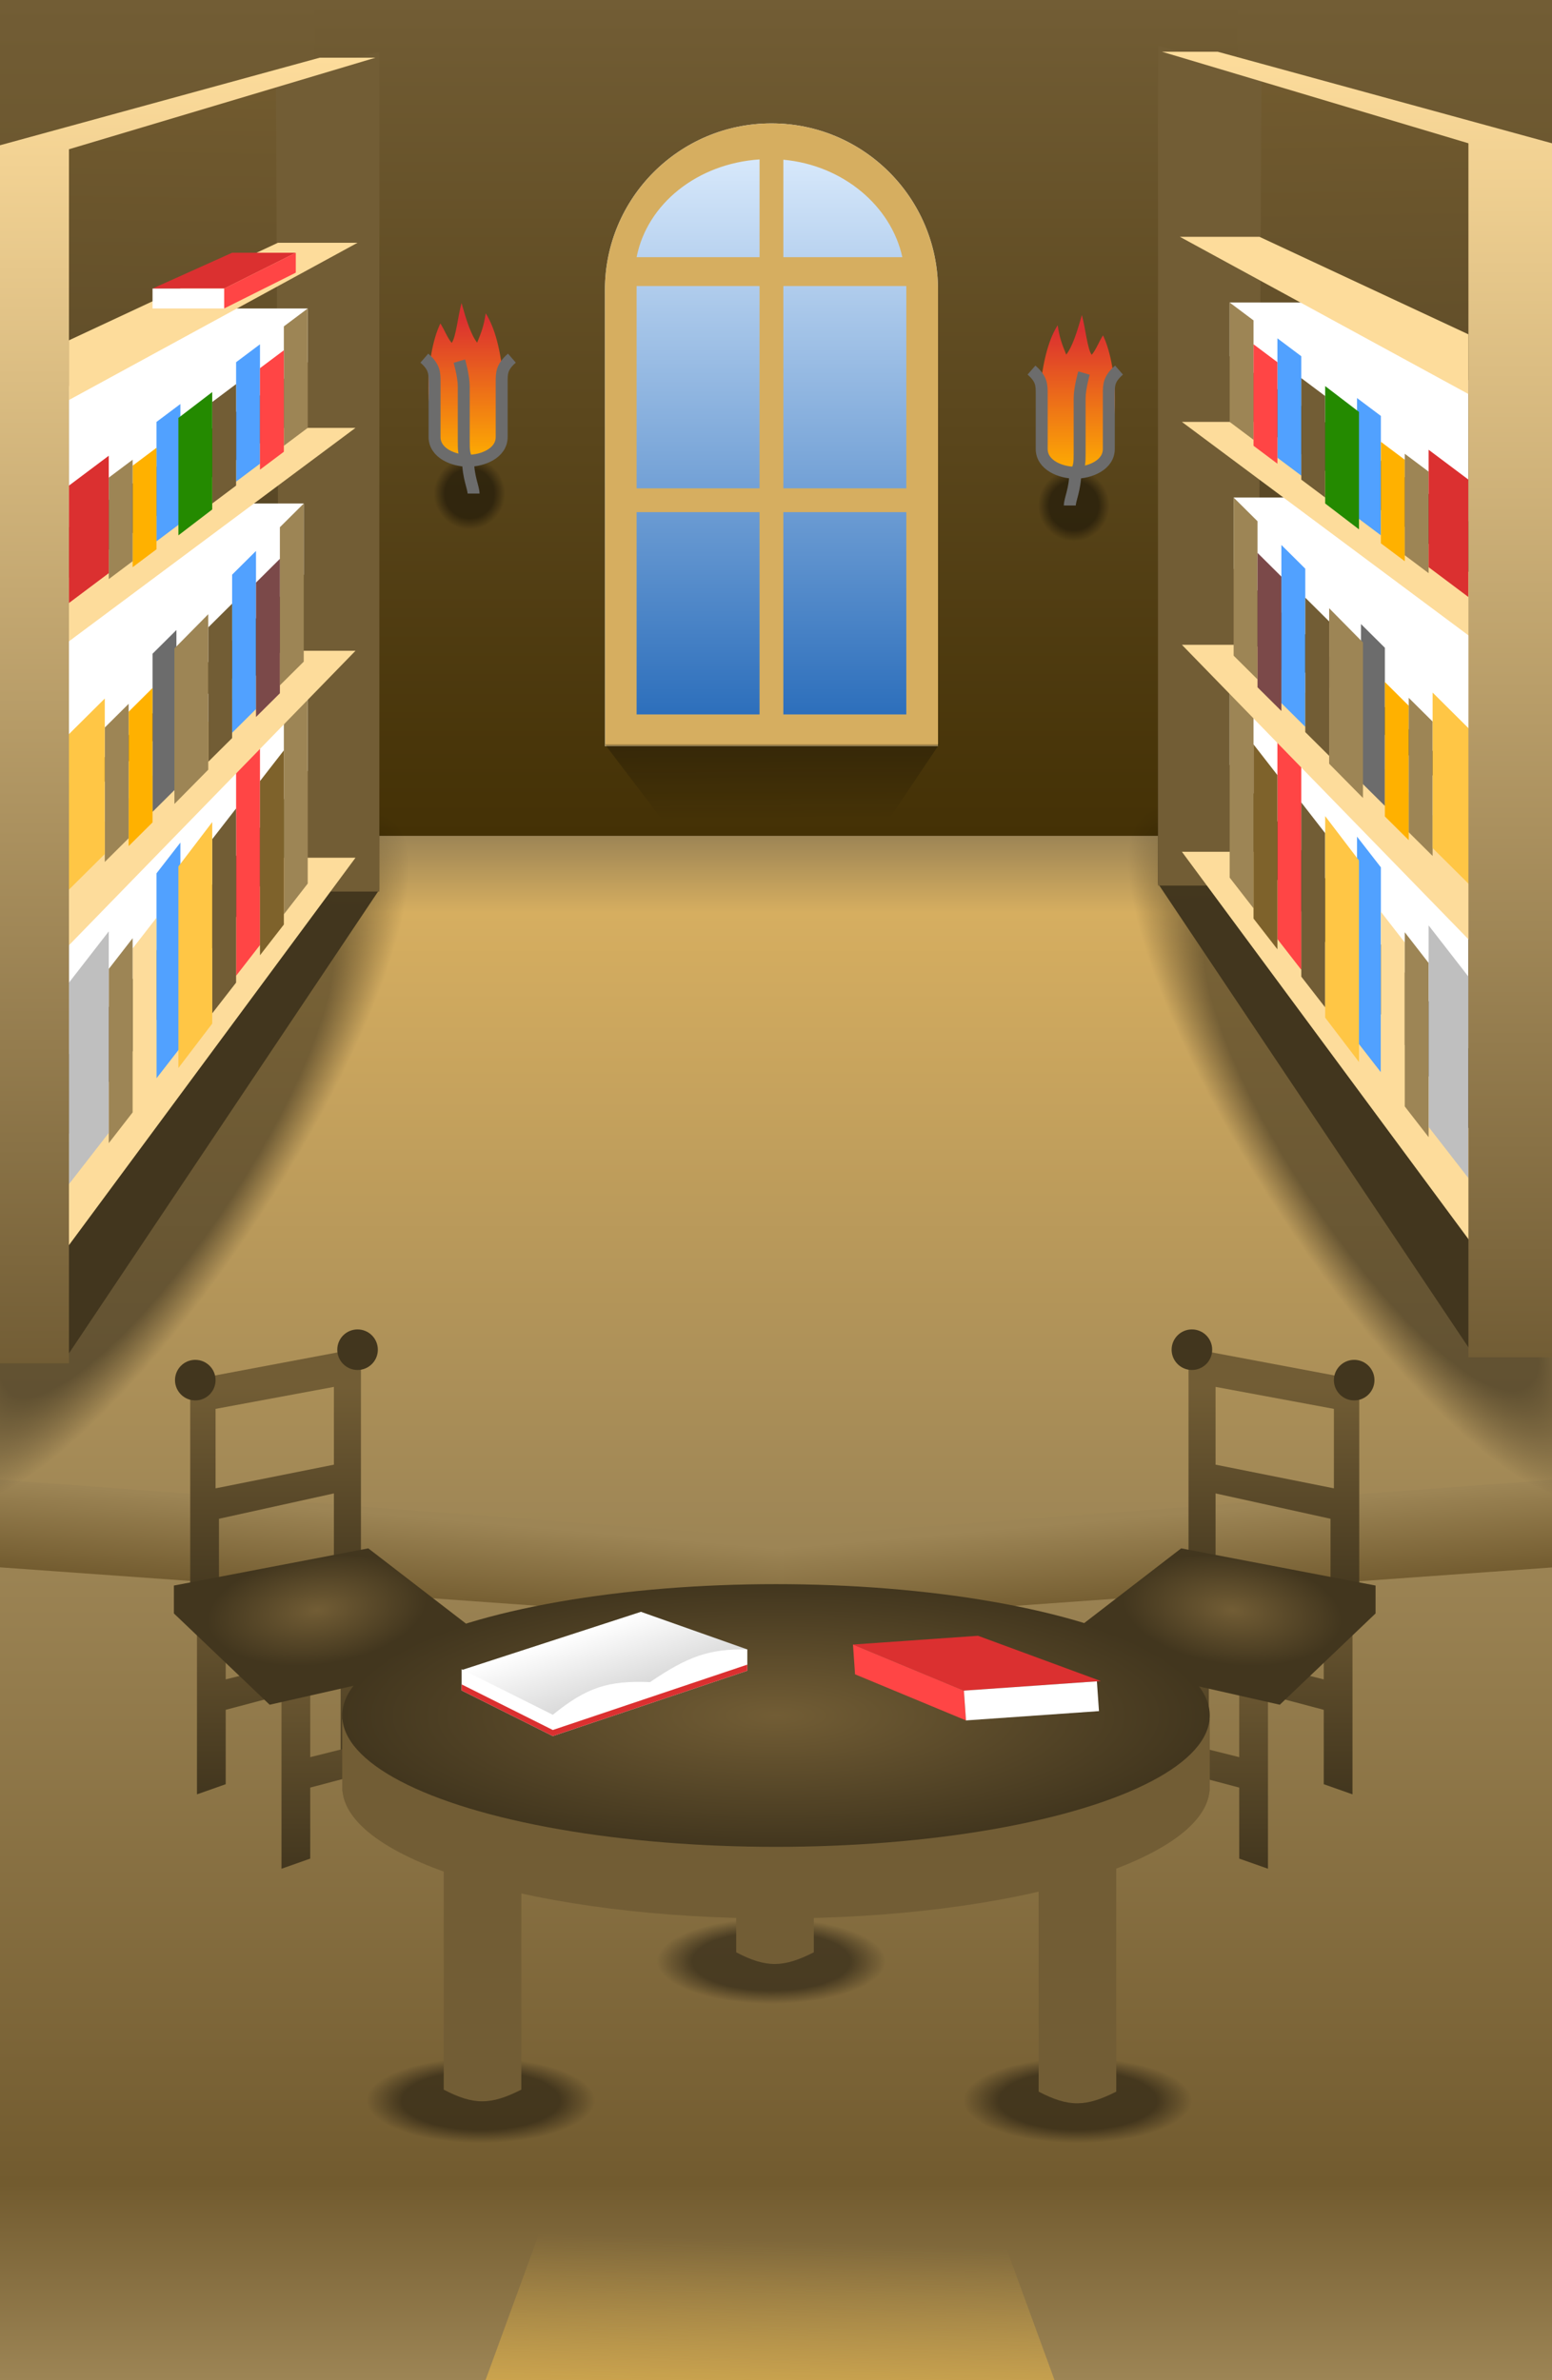 <svg width="390" height="598" viewBox="0 0 390 598" fill="none" xmlns="http://www.w3.org/2000/svg">
<rect x="0" y="0" width="390" height="598" fill="#808080" stroke="none"/>
<rect y="388" width="390" height="210" fill="url(#paint0_linear_380_3092)"/>
<rect y="210" width="390" height="177" fill="url(#paint1_linear_380_3092)"/>
<path d="M-10.082 371L198.238 386.547L198.286 407.963L-12 392.916L-10.082 371Z" fill="url(#paint2_linear_380_3092)"/>
<path d="M405.227 370.659L196.907 386.205L196.859 407.621L407.145 392.575L405.227 370.659Z" fill="url(#paint3_linear_380_3092)"/>
<rect x="31" width="320" height="210" fill="url(#paint4_linear_380_3092)"/>
<path d="M0 0H79V210L0 328V0Z" fill="url(#paint5_linear_380_3092)"/>
<path d="M390 0H311V210L390 328V0Z" fill="url(#paint6_linear_380_3092)"/>
<circle cx="118" cy="124" r="9" fill="url(#paint7_radial_380_3092)"/>
<path d="M113.499 86.145C112.331 84.728 111.831 83.133 110.664 81.256C106.768 89.278 105.633 108.979 113.499 114.479C121.364 119.979 124.908 113.084 124.908 113.084C127.726 106.447 127.386 86.971 122.052 78.717C121.562 82.007 120.955 83.465 119.901 86.098C118.318 84.044 117.147 80.321 115.977 76.138C115.067 79.438 114.578 84.76 113.499 86.145Z" fill="url(#paint8_linear_380_3092)"/>
<path d="M106.633 89.979C109.2 92.22 109.2 93.715 109.2 95.957C109.2 101.355 109.2 105.297 109.2 109.781C109.2 113.869 113.966 115.759 117.633 115.759M117.633 115.759C121.3 115.759 126.066 113.869 126.066 109.781C126.066 105.297 126.066 101.355 126.066 95.957C126.066 93.715 126.066 92.22 128.633 89.979M117.633 115.759C116.533 114.638 116.533 112.848 116.533 110.902C116.533 106.045 116.533 102.476 116.533 97.078C116.533 94.462 115.433 90.726 115.433 90.726M117.633 115.759C117.633 119.869 119 122.5 119 124" stroke="#6C6C6C" stroke-width="3"/>
<circle cx="9" cy="9" r="9" transform="matrix(-1 0 0 1 278.833 118)" fill="url(#paint9_radial_380_3092)"/>
<path d="M274.335 89.145C275.502 87.728 276.002 86.133 277.169 84.256C281.065 92.278 282.2 111.979 274.335 117.479C266.469 122.979 262.925 116.084 262.925 116.084C260.108 109.447 260.447 89.971 265.781 81.717C266.271 85.007 266.878 86.465 267.932 89.098C269.515 87.044 270.686 83.321 271.856 79.138C272.766 82.438 273.256 87.76 274.335 89.145Z" fill="url(#paint10_linear_380_3092)"/>
<path d="M281.2 92.979C278.634 95.22 278.634 96.715 278.634 98.957C278.634 104.355 278.634 108.297 278.634 112.781C278.634 116.869 273.867 118.759 270.2 118.759M270.2 118.759C266.534 118.759 261.767 116.869 261.767 112.781C261.767 108.297 261.767 104.355 261.767 98.957C261.767 96.715 261.767 95.22 259.2 92.979M270.2 118.759C271.3 117.638 271.3 115.848 271.3 113.902C271.3 109.045 271.3 105.476 271.3 100.077C271.3 97.462 272.4 93.726 272.4 93.726M270.2 118.759C270.2 122.869 268.833 125.5 268.833 127" stroke="#6C6C6C" stroke-width="3"/>
<ellipse cx="102.324" cy="27.808" rx="102.324" ry="27.808" transform="matrix(-0.552 -0.834 -0.834 0.552 424.33 359.654)" fill="url(#paint11_radial_380_3092)"/>
<path d="M370 36L291 12V222L370 340V36Z" fill="url(#paint12_linear_380_3092)"/>
<path d="M291 11.5L317 18L316 222.5H291V11.5Z" fill="#725D35"/>
<path d="M369.5 312L297 214H315.5L369.5 284V312Z" fill="#FDDC9B"/>
<path d="M369 202.466L329.5 169H309V192.169L369 263.392V247.946V202.466Z" fill="white"/>
<path d="M309 169L315 176.723V228.209L309 220.486V169Z" fill="#9D8555"/>
<path d="M321 184.446L327 192.169V243.655L321 235.932V184.446Z" fill="#FF4545"/>
<path d="M341 210.189L347 217.912V269.399L341 261.676V210.189Z" fill="#51A1FF"/>
<path d="M315 187.02L321 194.743V238.507L315 230.784V187.02Z" fill="#7E622B"/>
<path d="M327 201.608L333 209.331V253.095L327 245.372V201.608Z" fill="#725D35"/>
<path d="M347 229.068L353 236.79V280.554L347 272.831V229.068Z" fill="#FDDC9B"/>
<path d="M353 234.216L359 241.939V285.703L353 277.98V234.216Z" fill="#9D8555"/>
<path d="M333 205.041L341.5 216.196V266.824L333 255.669V205.041Z" fill="#FFC645"/>
<path d="M359 232.5L369 245.372V296L359 283.128V232.5Z" fill="#BFBFBF"/>
<path d="M369.5 236.5L297 162H315.5L369.5 214V236.5Z" fill="#FDDC9B"/>
<path d="M370 150.824L330.5 125H310V142.878L370 197.838V185.919V150.824Z" fill="white"/>
<path d="M310 125L316 130.959V170.689L310 164.73V125Z" fill="#9D8555"/>
<path d="M322 136.919L328 142.878V182.608L322 176.649V136.919Z" fill="#51A1FF"/>
<path d="M342 156.784L348 162.743V202.473L342 196.513V156.784Z" fill="#6C6C6C"/>
<path d="M316 138.905L322 144.865V178.635L316 172.676V138.905Z" fill="#7B4949"/>
<path d="M328 150.162L334 156.122V189.892L328 183.932V150.162Z" fill="#725D35"/>
<path d="M348 171.351L354 177.311V211.081L348 205.122V171.351Z" fill="#FFB100"/>
<path d="M354 175.324L360 181.284V215.054L354 209.095V175.324Z" fill="#9D8555"/>
<path d="M334 152.811L342.5 161.419V200.487L334 191.878V152.811Z" fill="#9D8555"/>
<path d="M360 174L370 183.932V223L360 213.068V174Z" fill="#FFC645"/>
<path d="M369.5 160L297 106H315.5L369.5 144V160Z" fill="#FDDC9B"/>
<path d="M369 95.5L329.5 76H309V89.5L369 131V122V95.5Z" fill="white"/>
<path d="M309 76L315 80.5V110.5L309 106V76Z" fill="#9D8555"/>
<path d="M321 85L327 89.5V119.5L321 115V85Z" fill="#51A1FF"/>
<path d="M341 100L347 104.5V134.5L341 130V100Z" fill="#51A1FF"/>
<path d="M315 86.5L321 91V116.5L315 112V86.5Z" fill="#FF4545"/>
<path d="M327 95L333 99.5V125L327 120.5V95Z" fill="#725D35"/>
<path d="M347 111L353 115.5V141L347 136.5V111Z" fill="#FFB100"/>
<path d="M353 114L359 118.5V144L353 139.5V114Z" fill="#9D8555"/>
<path d="M333 97L341.5 103.5V133L333 126.5V97Z" fill="#248A00"/>
<path d="M359 113L369 120.5V150L359 142.5V113Z" fill="#DB3030"/>
<path d="M369 99L296.5 59.5H316.5L369 84V99Z" fill="#FDDC9B"/>
<path fill-rule="evenodd" clip-rule="evenodd" d="M369 36L292 13H306L390 36V341H369V36Z" fill="url(#paint13_linear_380_3092)"/>
<ellipse cx="41.665" cy="291.175" rx="102.324" ry="27.808" transform="rotate(-56.5 41.665 291.175)" fill="url(#paint14_radial_380_3092)"/>
<path d="M16.33 37.5L95.33 13.5V223.5L16.33 341.5V37.5Z" fill="url(#paint15_linear_380_3092)"/>
<path d="M95.33 13L69.33 19.5L70.33 224H95.33V13Z" fill="#725D35"/>
<path d="M16.83 313.5L89.33 215.5H70.83L16.83 285.5V313.5Z" fill="#FDDC9B"/>
<path d="M17.33 203.966L56.83 170.5H77.33V193.669L17.33 264.892V249.446V203.966Z" fill="white"/>
<path d="M77.33 170.5L71.33 178.223V229.709L77.33 221.986V170.5Z" fill="#9D8555"/>
<path d="M65.33 185.946L59.33 193.669V245.155L65.33 237.432V185.946Z" fill="#FF4545"/>
<path d="M45.33 211.689L39.33 219.412V270.899L45.33 263.176V211.689Z" fill="#51A1FF"/>
<path d="M71.33 188.52L65.33 196.243V240.007L71.33 232.284V188.52Z" fill="#7E622B"/>
<path d="M59.33 203.108L53.33 210.831V254.595L59.33 246.872V203.108Z" fill="#725D35"/>
<path d="M39.33 230.568L33.33 238.29V282.054L39.33 274.331V230.568Z" fill="#FDDC9B"/>
<path d="M33.33 235.716L27.33 243.439V287.203L33.33 279.48V235.716Z" fill="#9D8555"/>
<path d="M53.33 206.541L44.83 217.696V268.324L53.33 257.169V206.541Z" fill="#FFC645"/>
<path d="M27.33 234L17.33 246.872V297.5L27.33 284.628V234Z" fill="#BFBFBF"/>
<path d="M16.83 238L89.33 163.5H70.83L16.83 215.5V238Z" fill="#FDDC9B"/>
<path d="M16.33 152.324L55.83 126.5H76.33V144.378L16.33 199.338V187.419V152.324Z" fill="white"/>
<path d="M76.33 126.5L70.33 132.459V172.189L76.33 166.23V126.5Z" fill="#9D8555"/>
<path d="M64.33 138.419L58.33 144.378V184.108L64.33 178.149V138.419Z" fill="#51A1FF"/>
<path d="M44.33 158.284L38.33 164.243V203.973L44.33 198.013V158.284Z" fill="#6C6C6C"/>
<path d="M70.33 140.405L64.33 146.365V180.135L70.33 174.176V140.405Z" fill="#7B4949"/>
<path d="M58.33 151.662L52.33 157.622V191.392L58.33 185.432V151.662Z" fill="#725D35"/>
<path d="M38.33 172.851L32.33 178.811V212.581L38.33 206.622V172.851Z" fill="#FFB100"/>
<path d="M32.33 176.824L26.33 182.784V216.554L32.33 210.595V176.824Z" fill="#9D8555"/>
<path d="M52.33 154.311L43.83 162.919V201.987L52.33 193.378V154.311Z" fill="#9D8555"/>
<path d="M26.33 175.5L16.33 185.432V224.5L26.33 214.568V175.5Z" fill="#FFC645"/>
<path d="M16.83 161.5L89.33 107.5H70.83L16.83 145.5V161.5Z" fill="#FDDC9B"/>
<path d="M17.33 97L56.83 77.5H77.33V91L17.33 132.5V123.5V97Z" fill="white"/>
<path d="M77.33 77.5L71.33 82V112L77.33 107.5V77.5Z" fill="#9D8555"/>
<path d="M65.33 86.5L59.33 91V121L65.33 116.5V86.5Z" fill="#51A1FF"/>
<path d="M45.33 101.5L39.33 106V136L45.33 131.5V101.5Z" fill="#51A1FF"/>
<path d="M71.33 88L65.33 92.5V118L71.33 113.5V88Z" fill="#FF4545"/>
<path d="M59.33 96.5L53.33 101V126.5L59.33 122V96.5Z" fill="#725D35"/>
<path d="M39.33 112.5L33.33 117V142.5L39.33 138V112.5Z" fill="#FFB100"/>
<path d="M33.33 115.5L27.33 120V145.5L33.33 141V115.5Z" fill="#9D8555"/>
<path d="M53.33 98.5L44.83 105V134.5L53.33 128V98.5Z" fill="#248A00"/>
<path d="M27.33 114.5L17.33 122V151.5L27.33 144V114.5Z" fill="#DB3030"/>
<path d="M17.33 100.5L89.83 61H69.83L17.33 85.5V100.5Z" fill="#FDDC9B"/>
<path fill-rule="evenodd" clip-rule="evenodd" d="M17.33 37.5L94.33 14.5H80.33L-3.67 37.5V342.5H17.33V37.5Z" fill="url(#paint16_linear_380_3092)"/>
<path d="M74.33 63.5H58.33L38.33 72.5H56.33L74.33 63.5Z" fill="#DB3030"/>
<path d="M74.33 63.5L56.33 72.5V77.5L74.33 68.5V63.5Z" fill="#FF4545"/>
<path d="M56.33 72.5H38.33V77.5H56.33V72.5Z" fill="white"/>
<path fill-rule="evenodd" clip-rule="evenodd" d="M152 72.858C152 49.741 170.741 31 193.858 31C216.976 31 235.717 49.741 235.717 72.858V187.471H152V72.858Z" fill="url(#paint17_linear_380_3092)"/>
<path fill-rule="evenodd" clip-rule="evenodd" d="M193.858 31C170.741 31 152 49.741 152 72.858V187.471H235.717V72.858C235.717 49.741 216.976 31 193.858 31ZM159.973 64.616H190.869V40.053C175.264 41.081 162.597 51.188 159.973 64.616ZM196.848 64.616H226.747C223.931 51.722 211.824 41.494 196.848 40.126V64.616ZM159.973 128.67H190.869V179.498H159.973V128.67ZM190.869 71.862H159.973V122.69H190.869V71.862ZM196.848 128.67H227.744V179.498H196.848V128.67ZM227.744 71.862H196.848V122.69H227.744V71.862Z" fill="#D6AE60"/>
<path d="M167.191 207L152 187H236L222.596 207H167.191Z" fill="url(#paint18_linear_380_3092)"/>
<path d="M92.399 438.917V395.166H85.602V414.705L56.718 421.926V402.812L49.497 404.511V450.81L56.718 448.262V429.572L85.602 421.926V441.041L92.399 438.917Z" fill="url(#paint19_linear_380_3092)"/>
<path fill-rule="evenodd" clip-rule="evenodd" d="M90.7 338.672V392.193L83.903 394.317V375.202L55.02 381.574V401.538L47.798 404.086V346.743L90.7 338.672ZM54.17 353.964L83.903 348.442V367.981L54.17 373.928V353.964Z" fill="url(#paint20_linear_380_3092)"/>
<circle cx="5.097" cy="5.097" r="5.097" transform="matrix(-1 0 0 1 54.17 341.646)" fill="#42361E"/>
<circle cx="5.097" cy="5.097" r="5.097" transform="matrix(-1 0 0 1 94.947 334)" fill="#42361E"/>
<path d="M113.637 458.456V414.705H106.841V434.245L77.957 441.466V422.351L70.736 424.05V469.5L77.957 466.951V449.111L106.841 441.466V460.58L113.637 458.456Z" fill="url(#paint21_linear_380_3092)"/>
<path d="M43.699 398.351L92.547 389.006L118.458 408.97L118.458 416.829L67.762 428.298L43.699 405.36L43.699 398.351Z" fill="url(#paint22_radial_380_3092)"/>
<path d="M296.964 438.917V395.166H303.761V414.705L332.645 421.926V402.812L339.866 404.511V450.81L332.645 448.262V429.572L303.761 421.926V441.041L296.964 438.917Z" fill="url(#paint23_linear_380_3092)"/>
<path fill-rule="evenodd" clip-rule="evenodd" d="M298.663 338.672V392.193L305.46 394.317V375.202L334.344 381.574V401.538L341.565 404.086V346.743L298.663 338.672ZM335.193 353.964L305.46 348.442V367.981L335.193 373.928V353.964Z" fill="url(#paint24_linear_380_3092)"/>
<circle cx="340.29" cy="346.743" r="5.097" fill="#42361E"/>
<circle cx="299.513" cy="339.097" r="5.097" fill="#42361E"/>
<path d="M275.726 458.456V414.705H282.522V434.245L311.406 441.466V422.351L318.627 424.05V469.5L311.406 466.951V449.111L282.522 441.466V460.58L275.726 458.456Z" fill="url(#paint25_linear_380_3092)"/>
<path d="M345.664 398.351L296.816 389.006L270.905 408.97L270.905 416.829L321.601 428.298L345.664 405.36L345.664 398.351Z" fill="url(#paint26_radial_380_3092)"/>
<ellipse cx="28.829" cy="10.727" rx="28.829" ry="10.727" transform="matrix(-1 0 0 1 149.659 517)" fill="url(#paint27_radial_380_3092)"/>
<ellipse cx="28.829" cy="10.727" rx="28.829" ry="10.727" transform="matrix(-1 0 0 1 299.659 517)" fill="url(#paint28_radial_380_3092)"/>
<ellipse cx="28.829" cy="10.727" rx="28.829" ry="10.727" transform="matrix(-1 0 0 1 222.659 482)" fill="url(#paint29_radial_380_3092)"/>
<path d="M204.5 430H185V490.5C192.618 494.467 196.883 494.345 204.5 490.5V430Z" fill="#725D35"/>
<path d="M131 464.5H111.5V525C119.118 528.967 123.383 528.845 131 525V464.5Z" fill="#725D35"/>
<path d="M280.5 465H261V525.5C268.618 529.467 272.883 529.345 280.5 525.5V465Z" fill="#725D35"/>
<path fill-rule="evenodd" clip-rule="evenodd" d="M304 449V450H303.951C302.205 467.763 254.094 482 195 482C135.906 482 87.795 467.763 86.049 450H86V449V432H101.557C120.627 422.413 155.34 416 195 416C234.66 416 269.373 422.413 288.443 432H304V449Z" fill="#725D35"/>
<ellipse cx="195" cy="431" rx="109" ry="33" fill="url(#paint30_radial_380_3092)"/>
<path d="M116.028 419.586L161.062 404.953L187.791 414.401L138.53 431.203L116.028 419.586Z" fill="url(#paint31_linear_380_3092)"/>
<path fill-rule="evenodd" clip-rule="evenodd" d="M163.351 422.611C152.807 422.181 147.424 423.926 138.912 430.821L116 419.365V424.711L138.912 436.167L187.791 419.747V414.401C178.217 414.221 172.875 416.13 163.351 422.611Z" fill="white"/>
<path fill-rule="evenodd" clip-rule="evenodd" d="M187.791 418.219L138.912 434.64L116 423.184V424.711L138.912 436.167L187.791 419.747V418.219Z" fill="#DB3030"/>
<path d="M214.343 413.171L245.766 410.973L276.634 422.348L242.218 424.754L214.343 413.171Z" fill="#DB3030"/>
<path d="M214.343 413.171L242.218 424.754L242.742 432.236L214.866 420.652L214.343 413.171Z" fill="#FF4545"/>
<path d="M242.219 424.754L275.637 422.418L276.16 429.899L242.742 432.236L242.219 424.754Z" fill="white"/>
<path d="M122 598L136.981 557H250.019L265 598H122Z" fill="url(#paint32_linear_380_3092)"/>
<defs>
<linearGradient id="paint0_linear_380_3092" x1="195" y1="388" x2="195" y2="598" gradientUnits="userSpaceOnUse">
<stop stop-color="#9D8555"/>
<stop offset="0.765" stop-color="#725B2F"/>
<stop offset="1" stop-color="#9D8555"/>
</linearGradient>
<linearGradient id="paint1_linear_380_3092" x1="195" y1="210" x2="195" y2="387" gradientUnits="userSpaceOnUse">
<stop stop-color="#9D8555"/>
<stop offset="0.109" stop-color="#D6AE60"/>
<stop offset="1" stop-color="#9D8555"/>
</linearGradient>
<linearGradient id="paint2_linear_380_3092" x1="89.554" y1="379.717" x2="87.637" y2="401.634" gradientUnits="userSpaceOnUse">
<stop stop-color="#9D8555"/>
<stop offset="1" stop-color="#725B2F"/>
</linearGradient>
<linearGradient id="paint3_linear_380_3092" x1="305.59" y1="379.376" x2="307.508" y2="401.292" gradientUnits="userSpaceOnUse">
<stop stop-color="#9D8555"/>
<stop offset="1" stop-color="#725B2F"/>
</linearGradient>
<linearGradient id="paint4_linear_380_3092" x1="191" y1="0" x2="191" y2="210" gradientUnits="userSpaceOnUse">
<stop stop-color="#725D35"/>
<stop offset="1" stop-color="#443105"/>
</linearGradient>
<linearGradient id="paint5_linear_380_3092" x1="39.5" y1="0" x2="39.5" y2="328" gradientUnits="userSpaceOnUse">
<stop stop-color="#725D35"/>
<stop offset="1" stop-color="#443105"/>
</linearGradient>
<linearGradient id="paint6_linear_380_3092" x1="350.5" y1="0" x2="350.5" y2="328" gradientUnits="userSpaceOnUse">
<stop stop-color="#725D35"/>
<stop offset="1" stop-color="#443105"/>
</linearGradient>
<radialGradient id="paint7_radial_380_3092" cx="0" cy="0" r="1" gradientUnits="userSpaceOnUse" gradientTransform="translate(118 124) rotate(90) scale(9)">
<stop offset="0.688" stop-opacity="0.43"/>
<stop offset="1" stop-opacity="0"/>
</radialGradient>
<linearGradient id="paint8_linear_380_3092" x1="117.633" y1="79.979" x2="117.633" y2="116.479" gradientUnits="userSpaceOnUse">
<stop stop-color="#DB3030"/>
<stop offset="1" stop-color="#FFB100"/>
</linearGradient>
<radialGradient id="paint9_radial_380_3092" cx="0" cy="0" r="1" gradientUnits="userSpaceOnUse" gradientTransform="translate(9 9) rotate(90) scale(9)">
<stop offset="0.688" stop-opacity="0.43"/>
<stop offset="1" stop-opacity="0"/>
</radialGradient>
<linearGradient id="paint10_linear_380_3092" x1="270.2" y1="82.979" x2="270.2" y2="119.479" gradientUnits="userSpaceOnUse">
<stop stop-color="#DB3030"/>
<stop offset="1" stop-color="#FFB100"/>
</linearGradient>
<radialGradient id="paint11_radial_380_3092" cx="0" cy="0" r="1" gradientUnits="userSpaceOnUse" gradientTransform="translate(102.324 27.808) rotate(90) scale(27.808 102.324)">
<stop offset="0.688" stop-opacity="0.43"/>
<stop offset="1" stop-opacity="0"/>
</radialGradient>
<linearGradient id="paint12_linear_380_3092" x1="340.5" y1="17" x2="345" y2="289.5" gradientUnits="userSpaceOnUse">
<stop stop-color="#725B2F"/>
<stop offset="0.771" stop-color="#42361E"/>
</linearGradient>
<linearGradient id="paint13_linear_380_3092" x1="341" y1="13" x2="341" y2="341" gradientUnits="userSpaceOnUse">
<stop stop-color="#FDDC9B"/>
<stop offset="1" stop-color="#725D35"/>
</linearGradient>
<radialGradient id="paint14_radial_380_3092" cx="0" cy="0" r="1" gradientUnits="userSpaceOnUse" gradientTransform="translate(41.665 291.175) rotate(90) scale(27.808 102.324)">
<stop offset="0.688" stop-opacity="0.43"/>
<stop offset="1" stop-opacity="0"/>
</radialGradient>
<linearGradient id="paint15_linear_380_3092" x1="45.83" y1="18.5" x2="41.33" y2="291" gradientUnits="userSpaceOnUse">
<stop stop-color="#725B2F"/>
<stop offset="0.771" stop-color="#42361E"/>
</linearGradient>
<linearGradient id="paint16_linear_380_3092" x1="45.33" y1="14.5" x2="45.33" y2="342.5" gradientUnits="userSpaceOnUse">
<stop stop-color="#FDDC9B"/>
<stop offset="1" stop-color="#725D35"/>
</linearGradient>
<linearGradient id="paint17_linear_380_3092" x1="193.858" y1="31" x2="193.858" y2="187.471" gradientUnits="userSpaceOnUse">
<stop stop-color="#E2F0FF"/>
<stop offset="1" stop-color="#2368B8"/>
</linearGradient>
<linearGradient id="paint18_linear_380_3092" x1="194" y1="187" x2="194.097" y2="205.828" gradientUnits="userSpaceOnUse">
<stop stop-opacity="0.26"/>
<stop offset="1" stop-opacity="0"/>
</linearGradient>
<linearGradient id="paint19_linear_380_3092" x1="70.948" y1="395.166" x2="70.948" y2="450.81" gradientUnits="userSpaceOnUse">
<stop stop-color="#725D35"/>
<stop offset="1" stop-color="#42361E"/>
</linearGradient>
<linearGradient id="paint20_linear_380_3092" x1="69.249" y1="348.442" x2="69.249" y2="404.086" gradientUnits="userSpaceOnUse">
<stop stop-color="#725D35"/>
<stop offset="1" stop-color="#42361E"/>
</linearGradient>
<linearGradient id="paint21_linear_380_3092" x1="92.186" y1="414.705" x2="92.186" y2="470.35" gradientUnits="userSpaceOnUse">
<stop stop-color="#725D35"/>
<stop offset="1" stop-color="#42361E"/>
</linearGradient>
<radialGradient id="paint22_radial_380_3092" cx="0" cy="0" r="1" gradientUnits="userSpaceOnUse" gradientTransform="translate(79.656 404.511) rotate(82.875) scale(13.698 27.669)">
<stop stop-color="#725D35"/>
<stop offset="1" stop-color="#42361E"/>
</radialGradient>
<linearGradient id="paint23_linear_380_3092" x1="318.415" y1="395.166" x2="318.415" y2="450.81" gradientUnits="userSpaceOnUse">
<stop stop-color="#725D35"/>
<stop offset="1" stop-color="#42361E"/>
</linearGradient>
<linearGradient id="paint24_linear_380_3092" x1="320.114" y1="348.442" x2="320.114" y2="404.086" gradientUnits="userSpaceOnUse">
<stop stop-color="#725D35"/>
<stop offset="1" stop-color="#42361E"/>
</linearGradient>
<linearGradient id="paint25_linear_380_3092" x1="297.177" y1="414.705" x2="297.177" y2="470.35" gradientUnits="userSpaceOnUse">
<stop stop-color="#725D35"/>
<stop offset="1" stop-color="#42361E"/>
</linearGradient>
<radialGradient id="paint26_radial_380_3092" cx="0" cy="0" r="1" gradientUnits="userSpaceOnUse" gradientTransform="translate(309.707 404.511) rotate(97.125) scale(13.698 27.669)">
<stop stop-color="#725D35"/>
<stop offset="1" stop-color="#42361E"/>
</radialGradient>
<radialGradient id="paint27_radial_380_3092" cx="0" cy="0" r="1" gradientUnits="userSpaceOnUse" gradientTransform="translate(28.829 10.727) rotate(90) scale(10.727 28.829)">
<stop offset="0.688" stop-opacity="0.43"/>
<stop offset="1" stop-opacity="0"/>
</radialGradient>
<radialGradient id="paint28_radial_380_3092" cx="0" cy="0" r="1" gradientUnits="userSpaceOnUse" gradientTransform="translate(28.829 10.727) rotate(90) scale(10.727 28.829)">
<stop offset="0.688" stop-opacity="0.43"/>
<stop offset="1" stop-opacity="0"/>
</radialGradient>
<radialGradient id="paint29_radial_380_3092" cx="0" cy="0" r="1" gradientUnits="userSpaceOnUse" gradientTransform="translate(28.829 10.727) rotate(90) scale(10.727 28.829)">
<stop offset="0.688" stop-opacity="0.43"/>
<stop offset="1" stop-opacity="0"/>
</radialGradient>
<radialGradient id="paint30_radial_380_3092" cx="0" cy="0" r="1" gradientUnits="userSpaceOnUse" gradientTransform="translate(195 431) rotate(90) scale(33 109)">
<stop stop-color="#725D35"/>
<stop offset="1" stop-color="#42361E"/>
</radialGradient>
<linearGradient id="paint31_linear_380_3092" x1="149.245" y1="408.793" x2="154.808" y2="425.914" gradientUnits="userSpaceOnUse">
<stop stop-color="white"/>
<stop offset="1" stop-color="#D9D9D9"/>
</linearGradient>
<linearGradient id="paint32_linear_380_3092" x1="194" y1="603.5" x2="195.257" y2="563.039" gradientUnits="userSpaceOnUse">
<stop stop-color="#FFC645" stop-opacity="0.51"/>
<stop offset="1" stop-color="#FFC645" stop-opacity="0"/>
</linearGradient>
</defs>
</svg>
